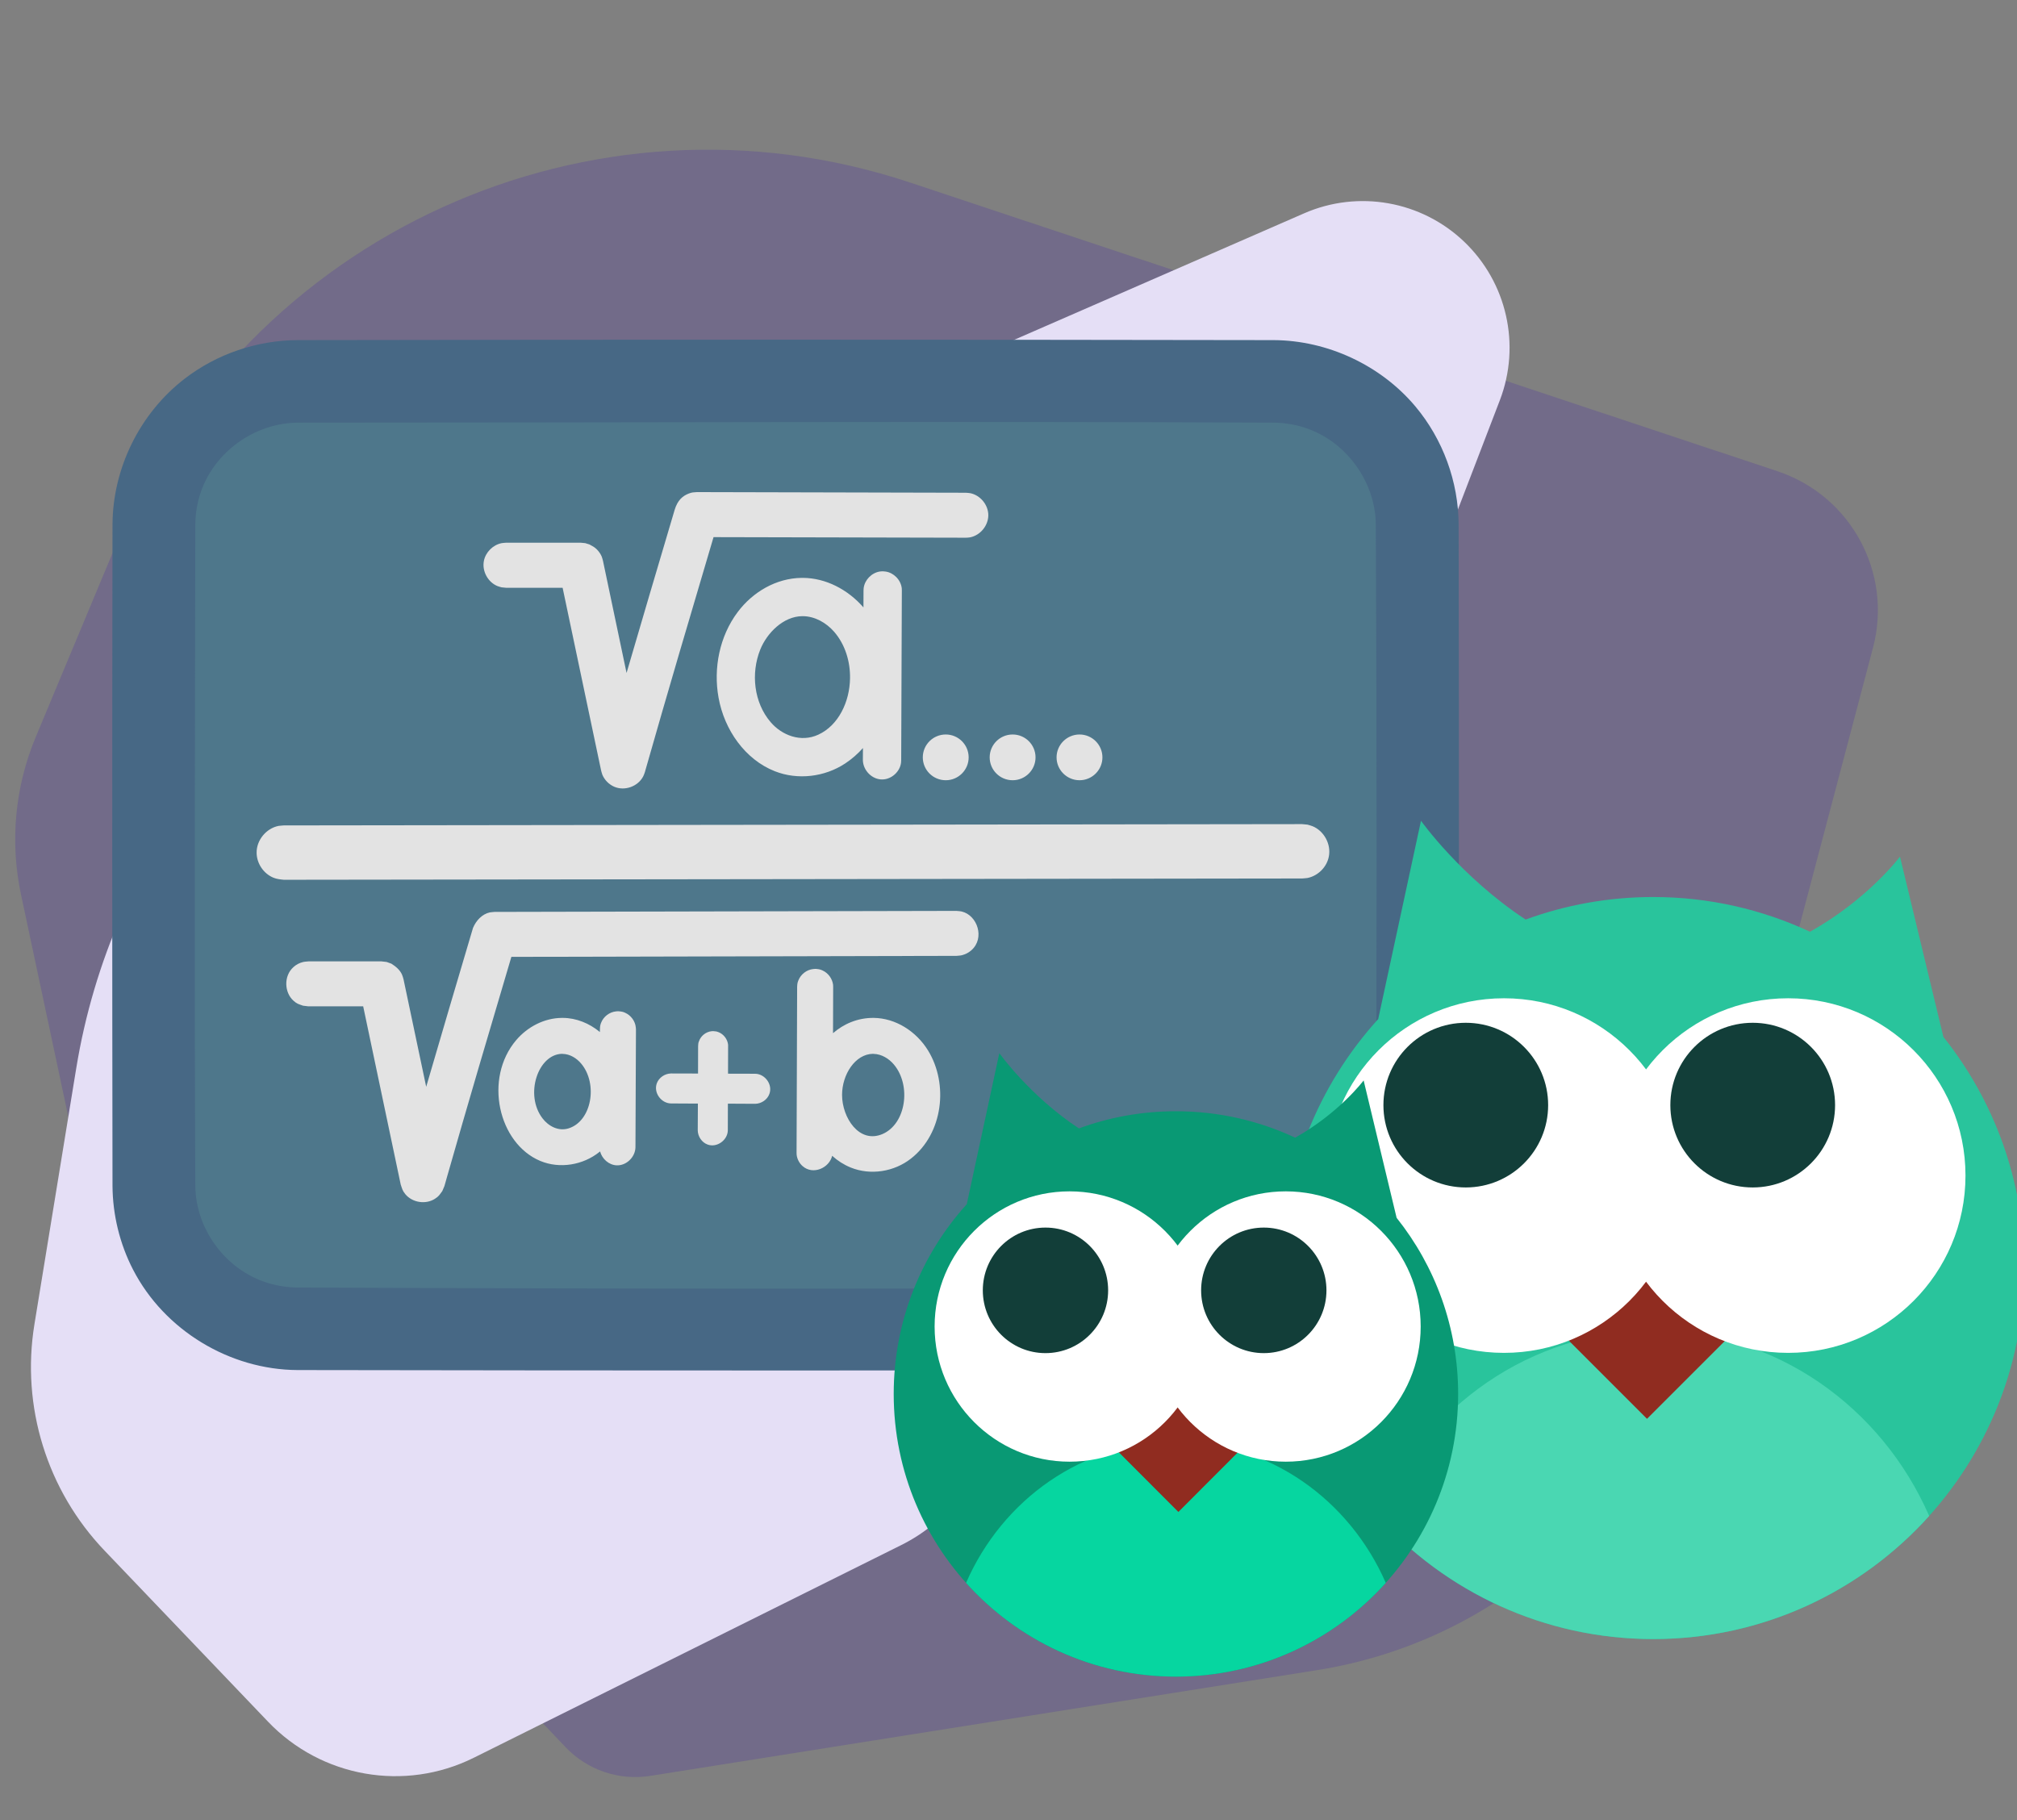 <?xml version="1.0" encoding="UTF-8" standalone="no"?>
<!DOCTYPE svg PUBLIC "-//W3C//DTD SVG 1.1//EN" "http://www.w3.org/Graphics/SVG/1.1/DTD/svg11.dtd">
<svg width="100%" height="100%" viewBox="0 0 328 296" version="1.1" xmlns="http://www.w3.org/2000/svg" xmlns:xlink="http://www.w3.org/1999/xlink" xml:space="preserve" xmlns:serif="http://www.serif.com/" style="fill-rule:evenodd;clip-rule:evenodd;stroke-linejoin:round;stroke-miterlimit:2;">
    <rect x="0" y="0" width="328" height="296" fill="#808080" stroke="none"/>
    <g transform="matrix(1,0,0,1,-1128,-3423)">
        <g transform="matrix(1,0,0,1.997,-1970,1366.71)">
            <g id="owls_board">
                <g transform="matrix(0.77,-5.89601e-17,2.41943e-16,0.342,2801.77,187.741)">
                    <path d="M780.275,2616.08C784.448,2598.27 775.617,2579.87 760.099,2574.05C719.993,2559 643.16,2530.16 576.982,2505.33C509.746,2480.09 436.612,2517.57 409.337,2591.23C402.642,2609.31 396.586,2625.67 392.256,2637.36C387.866,2649.22 386.785,2662.3 389.156,2674.86C393.266,2696.64 399.818,2731.35 403.203,2749.29C404.631,2756.85 407.892,2763.83 412.625,2769.43C431.968,2792.35 484.711,2854.83 504.177,2877.89C508.775,2883.34 515.459,2885.89 522.051,2884.71C547.291,2880.2 612.86,2868.47 662.872,2859.53C701.161,2852.69 732.25,2821.03 742.141,2778.82C754.492,2726.11 770.897,2656.1 780.275,2616.08Z" style="fill:rgb(76,48,163);fill-opacity:0.26;"/>
                </g>
                <g id="image2">
                    <g transform="matrix(0.722,-0.223,0.396,0.321,1770.18,381.706)">
                        <path d="M734.251,2630.28C743.266,2622.54 747.273,2609.47 744.413,2597.11C741.554,2584.76 732.387,2575.55 721.165,2573.76C668.989,2565.4 596.735,2553.84 544.669,2545.5C503.452,2538.9 462.076,2556.3 434.778,2591.69C423.164,2606.75 411.321,2622.11 402.159,2633.99C391.678,2647.58 387.469,2665.92 390.792,2683.53C393.71,2698.99 397.32,2718.11 400.22,2733.48C403.292,2749.76 415.422,2761.89 430.141,2763.4C458.641,2766.33 503.775,2770.96 521.275,2772.76C526.061,2773.25 530.884,2772.53 535.394,2770.66C553.94,2762.97 603.749,2742.3 603.749,2742.3C603.749,2742.3 679.94,2676.9 734.251,2630.28Z" style="fill:rgb(229,223,246);"/>
                    </g>
                    <g transform="matrix(0.241,0,0,0.14,2824.15,866.204)">
                        <path d="M2092.6,1473.24C2092.6,1451.06 2082.35,1429.78 2064.09,1414.1C2045.84,1398.41 2021.08,1389.6 1995.27,1389.6L1337.5,1389.6C1311.68,1389.6 1286.92,1398.41 1268.67,1414.1C1250.41,1429.78 1240.16,1451.06 1240.16,1473.24C1240.16,1577.1 1240.16,1753.21 1240.16,1857.07C1240.16,1879.25 1250.41,1900.52 1268.67,1916.21C1286.92,1931.89 1311.68,1940.71 1337.5,1940.71C1501.55,1940.71 1831.21,1940.71 1995.27,1940.71C2021.08,1940.71 2045.84,1931.89 2064.09,1916.21C2082.35,1900.52 2092.6,1879.25 2092.6,1857.07L2092.6,1473.24Z" style="fill:rgb(78,119,139);"/>
                    </g>
                    <g transform="matrix(0.241,0,0,0.14,2824.15,866.204)">
                        <path d="M1995.66,1365.6C2032.13,1365.74 2068.09,1380.23 2091.43,1404.25C2109.97,1423.34 2120.4,1447.93 2120.54,1472.9C2120.8,1601.07 2120.8,1729.24 2120.54,1857.4C2120.4,1882.38 2109.9,1907.05 2091.43,1926.06C2068.06,1950.1 2031.88,1964.57 1995.66,1964.71C1776.14,1965.04 1556.62,1965.04 1337.1,1964.71C1291.38,1964.53 1247.26,1941.66 1226.09,1906.3C1217.07,1891.24 1212.31,1874.3 1212.22,1857.4C1211.98,1729.24 1211.98,1601.07 1212.22,1472.91C1212.4,1440.07 1230.66,1408.05 1261.12,1387.91C1282.71,1373.64 1309.71,1365.7 1337.1,1365.6C1556.62,1365.27 1776.14,1365.27 1995.66,1365.6ZM1337.52,1413.61C1308.48,1413.65 1280.45,1430.56 1271.35,1455.2C1269.21,1460.97 1268.13,1467.01 1268.1,1473.06C1267.86,1601.18 1267.41,1729.31 1268.1,1857.44C1268.32,1882.41 1288.04,1906.22 1316.71,1913.96C1323.28,1915.74 1330.15,1916.65 1337.06,1916.7C1556.6,1917.57 1776.16,1917.57 1995.7,1916.7C2017.8,1916.56 2039.39,1906.82 2052.04,1891.36C2060.11,1881.49 2064.55,1869.57 2064.66,1857.44C2065.35,1729.25 2065.35,1601.06 2064.66,1472.87C2064.44,1448.07 2044.62,1424.05 2016.05,1416.35C2009.48,1414.57 2002.6,1413.65 1995.7,1413.61C1776.31,1412.74 1556.91,1413.61 1337.52,1413.61Z" style="fill:rgb(71,104,133);fill-rule:nonzero;"/>
                    </g>
                    <g id="owl2" transform="matrix(-0.807,2.49133e-33,0,0.404,4468.17,361.67)">
                        <g transform="matrix(-1.446,8.90856e-33,0,1.446,5211.53,276.919)">
                            <path d="M2621.99,1094.06L2627.95,1066.42C2627.95,1066.42 2633.49,1074.23 2642.53,1080.19C2648.08,1078.16 2654.06,1077.05 2660.31,1077.05C2668.12,1077.05 2675.52,1078.79 2682.16,1081.89C2690.25,1077.37 2694.7,1071.42 2694.7,1071.42L2700.75,1096.55C2707.8,1105.39 2712.02,1116.59 2712.02,1128.77C2712.02,1157.31 2688.85,1180.49 2660.31,1180.49C2631.76,1180.49 2608.59,1157.31 2608.59,1128.77C2608.59,1115.41 2613.66,1103.24 2621.99,1094.06Z" style="fill:rgb(41,196,156);"/>
                        </g>
                        <g transform="matrix(-1.446,8.90856e-33,0,1.446,5211.53,276.919)">
                            <path d="M2621.85,1163.33C2628.51,1148.1 2643.23,1137.51 2660.31,1137.51C2677.38,1137.51 2692.11,1148.1 2698.77,1163.33C2689.3,1173.86 2675.57,1180.49 2660.31,1180.49C2645.04,1180.49 2631.32,1173.86 2621.85,1163.33Z" style="fill:rgb(74,215,178);"/>
                        </g>
                        <g transform="matrix(0.216,0.216,-0.216,0.216,1412.02,1606.51)">
                            <rect x="564.142" y="777.347" width="100.095" height="100.095" style="fill:rgb(144,44,32);"/>
                        </g>
                        <g transform="matrix(0.351,0,0,0.351,948.853,1675.25)">
                            <circle cx="1107.35" cy="613.196" r="101.822" style="fill:white;"/>
                        </g>
                        <g transform="matrix(0.351,0,0,0.351,1006.11,1675.25)">
                            <circle cx="1107.35" cy="613.196" r="101.822" style="fill:white;"/>
                        </g>
                        <g transform="matrix(0.163,0,0,0.163,1221.99,1776.33)">
                            <circle cx="1107.35" cy="613.196" r="101.822" style="fill:rgb(18,62,57);"/>
                        </g>
                        <g transform="matrix(0.163,0,0,0.163,1164.17,1776.33)">
                            <circle cx="1107.35" cy="613.196" r="101.822" style="fill:rgb(18,62,57);"/>
                        </g>
                    </g>
                    <g id="owl1" transform="matrix(-0.614,1.89616e-33,0,0.308,4128.33,555.449)">
                        <g transform="matrix(-1.899,1.17048e-32,0,1.899,6294.22,-265.992)">
                            <path d="M2565.67,1118.55L2570.21,1097.52C2570.21,1097.52 2574.43,1103.46 2581.31,1108C2585.53,1106.45 2590.09,1105.61 2594.84,1105.61C2600.78,1105.61 2606.42,1106.93 2611.47,1109.29C2617.63,1105.85 2621.02,1101.32 2621.02,1101.32L2625.62,1120.45C2630.99,1127.17 2634.2,1135.7 2634.2,1144.97C2634.2,1166.69 2616.56,1184.33 2594.84,1184.33C2573.11,1184.33 2555.48,1166.69 2555.48,1144.97C2555.48,1134.81 2559.34,1125.54 2565.67,1118.55Z" style="fill:rgb(9,153,116);"/>
                        </g>
                        <g transform="matrix(-1.899,1.17048e-32,0,1.899,6294.22,-265.992)">
                            <path d="M2565.57,1171.28C2570.63,1159.69 2581.84,1151.62 2594.84,1151.62C2607.84,1151.62 2619.04,1159.69 2624.11,1171.28C2616.9,1179.29 2606.45,1184.33 2594.84,1184.33C2583.22,1184.33 2572.77,1179.29 2565.57,1171.28Z" style="fill:rgb(6,214,160);"/>
                        </g>
                        <g transform="matrix(0.216,0.216,-0.216,0.216,1412.02,1606.51)">
                            <rect x="564.142" y="777.347" width="100.095" height="100.095" style="fill:rgb(144,44,32);"/>
                        </g>
                        <g transform="matrix(0.351,0,0,0.351,948.853,1675.25)">
                            <circle cx="1107.35" cy="613.196" r="101.822" style="fill:white;"/>
                        </g>
                        <g transform="matrix(0.351,0,0,0.351,1006.11,1675.25)">
                            <circle cx="1107.35" cy="613.196" r="101.822" style="fill:white;"/>
                        </g>
                        <g transform="matrix(0.163,0,0,0.163,1220.67,1780.97)">
                            <circle cx="1107.35" cy="613.196" r="101.822" style="fill:rgb(18,62,57);"/>
                        </g>
                        <g transform="matrix(0.163,0,0,0.163,1162.85,1780.97)">
                            <circle cx="1107.35" cy="613.196" r="101.822" style="fill:rgb(18,62,57);"/>
                        </g>
                    </g>
                    <g transform="matrix(1.167,0,0,0.584,261.08,473.612)">
                        <path d="M2485.49,1086.57C2486.1,1086.96 2486.66,1087.42 2486.96,1088.07C2487.06,1088.28 2487.11,1088.52 2487.18,1088.74L2490.34,1103.74C2492.47,1096.44 2494.62,1089.13 2496.79,1081.83L2496.86,1081.59C2497.3,1080.54 2498.13,1079.66 2499.2,1079.42C2499.42,1079.38 2499.64,1079.38 2499.86,1079.35L2564.23,1079.21C2564.48,1079.24 2564.73,1079.24 2564.98,1079.3C2567.15,1079.83 2568.22,1083 2566.32,1084.69C2565.94,1085.03 2565.48,1085.27 2564.99,1085.39C2564.75,1085.45 2564.49,1085.45 2564.24,1085.48L2502.21,1085.62C2499.18,1095.84 2496.16,1106.06 2493.24,1116.31L2493.06,1116.95L2492.88,1117.58L2492.59,1118.27C2492.19,1118.81 2492.12,1119 2491.55,1119.36C2490.29,1120.17 2488.43,1119.91 2487.44,1118.72C2487.01,1118.19 2487.01,1118 2486.79,1117.37L2481.56,1092.52L2473.93,1092.52L2473.18,1092.43C2472.55,1092.2 2472.35,1092.19 2471.85,1091.74C2470.56,1090.59 2470.46,1088.27 2471.85,1087.04C2472.22,1086.7 2472.68,1086.46 2473.18,1086.34C2473.42,1086.28 2473.68,1086.28 2473.93,1086.25L2484.11,1086.25L2484.82,1086.33C2485.04,1086.41 2485.26,1086.49 2485.49,1086.57ZM2546.91,1113.36C2546.52,1115.04 2544.25,1116.1 2542.78,1114.79C2542.33,1114.39 2542.03,1113.82 2541.96,1113.21C2541.95,1113.08 2541.95,1113.05 2541.95,1112.91L2542.03,1089.8C2542.05,1089.3 2542.1,1089.17 2542.2,1088.91C2542.53,1088.06 2543.34,1087.42 2544.25,1087.32C2544.54,1087.28 2544.61,1087.3 2544.7,1087.3C2545.2,1087.35 2545.33,1087.41 2545.58,1087.52C2546.36,1087.88 2546.93,1088.65 2547.04,1089.52C2547.05,1089.65 2547.05,1089.68 2547.05,1089.82L2547.03,1096.26C2547.77,1095.62 2548.61,1095.09 2549.54,1094.72C2550.54,1094.32 2551.61,1094.12 2552.69,1094.13C2555.74,1094.16 2558.62,1095.99 2560.27,1098.67C2563.15,1103.36 2562.37,1110.25 2557.89,1113.75C2555.56,1115.58 2552.27,1116.13 2549.48,1114.99C2548.53,1114.6 2547.67,1114.05 2546.91,1113.36ZM2514.54,1096.1L2514.55,1095.71C2514.56,1095.24 2514.61,1095.1 2514.7,1094.84C2515.03,1093.96 2515.87,1093.31 2516.81,1093.22C2517.06,1093.19 2517.11,1093.21 2517.19,1093.21C2517.66,1093.25 2517.8,1093.3 2518.05,1093.41C2518.87,1093.77 2519.47,1094.58 2519.55,1095.47C2519.56,1095.59 2519.56,1095.61 2519.57,1095.73L2519.5,1112.19C2519.46,1113.58 2518.2,1114.76 2516.86,1114.69C2515.78,1114.63 2514.85,1113.79 2514.57,1112.75C2514.53,1112.78 2514.5,1112.81 2514.46,1112.84C2512.2,1114.65 2508.96,1115.21 2506.24,1114.08C2500.4,1111.64 2498.32,1102.59 2502.89,1097.22C2504.47,1095.37 2506.79,1094.15 2509.25,1094.13C2509.31,1094.12 2509.31,1094.12 2509.37,1094.13C2511.26,1094.14 2513.07,1094.88 2514.54,1096.1ZM2528.22,1101.89L2528.23,1098.06C2528.24,1097.7 2528.27,1097.59 2528.35,1097.39C2528.6,1096.65 2529.3,1096.08 2530.09,1095.99C2530.28,1095.97 2530.32,1095.98 2530.38,1095.98C2530.74,1096 2530.85,1096.03 2531.05,1096.11C2531.78,1096.38 2532.33,1097.1 2532.41,1097.88C2532.41,1097.97 2532.41,1097.99 2532.41,1098.08L2532.4,1101.91L2536.21,1101.92C2537.57,1101.96 2538.65,1103.44 2538.16,1104.74C2537.87,1105.54 2537.05,1106.09 2536.2,1106.11L2532.38,1106.09L2532.37,1109.84C2532.33,1111.19 2530.84,1112.27 2529.55,1111.79C2528.75,1111.5 2528.2,1110.68 2528.18,1109.82L2528.2,1106.08L2524.43,1106.06C2523.09,1106.03 2521.99,1104.57 2522.48,1103.24C2522.78,1102.45 2523.59,1101.9 2524.45,1101.88L2528.22,1101.89ZM2552.6,1099.14C2550.11,1099.17 2548.29,1102.04 2548.29,1104.87C2548.29,1108.03 2550.67,1111.73 2553.94,1110.32C2557.22,1108.89 2557.96,1103.54 2555.51,1100.63C2554.81,1099.8 2553.8,1099.18 2552.7,1099.15C2552.67,1099.15 2552.63,1099.14 2552.6,1099.14ZM2509.29,1099.14C2505.92,1099.18 2504.02,1104.84 2506.55,1108.14C2507.37,1109.22 2508.77,1109.99 2510.2,1109.53C2513.41,1108.51 2514.29,1103.33 2511.95,1100.52C2511.31,1099.75 2510.38,1099.17 2509.36,1099.15C2509.33,1099.14 2509.31,1099.14 2509.29,1099.14ZM2613.14,1067.18C2613.38,1067.26 2613.62,1067.3 2613.85,1067.4C2615.46,1068.06 2616.46,1069.92 2616.12,1071.63C2615.84,1073.1 2614.62,1074.32 2613.15,1074.62C2612.91,1074.66 2612.66,1074.66 2612.41,1074.69L2470.5,1074.87C2470.01,1074.82 2469.51,1074.77 2469.05,1074.58C2467.67,1074.01 2466.71,1072.58 2466.71,1071.08C2466.7,1069.34 2468.04,1067.71 2469.75,1067.36C2469.99,1067.32 2470.24,1067.32 2470.49,1067.29L2612.4,1067.11C2612.65,1067.14 2612.9,1067.16 2613.14,1067.18ZM2513.09,1028.11C2513.45,1028.3 2513.81,1028.49 2514.1,1028.78C2514.39,1029.07 2514.63,1029.41 2514.79,1029.78C2514.87,1029.97 2514.91,1030.17 2514.97,1030.37L2518.26,1046.03C2520.41,1038.67 2522.57,1031.34 2524.75,1024L2524.96,1023.29C2525.37,1021.93 2526.08,1021.34 2526.93,1021.01C2527.41,1020.83 2527.55,1020.85 2528.05,1020.81L2565.53,1020.9C2565.74,1020.92 2565.95,1020.92 2566.15,1020.96C2567.55,1021.24 2568.67,1022.58 2568.67,1024.04C2568.66,1025.48 2567.57,1026.83 2566.13,1027.12C2565.93,1027.16 2565.72,1027.16 2565.52,1027.17L2530.38,1027.09C2527.18,1037.9 2523.98,1048.71 2520.9,1059.55L2520.81,1059.87C2520.74,1060.06 2520.68,1060.25 2520.59,1060.43C2519.88,1061.85 2518,1062.54 2516.53,1061.89C2515.8,1061.57 2515.2,1060.96 2514.89,1060.23C2514.82,1060.05 2514.78,1059.85 2514.72,1059.66L2509.35,1034.15L2501.46,1034.15L2500.85,1034.09C2500.65,1034.03 2500.45,1033.99 2500.26,1033.91C2498.93,1033.36 2498.1,1031.82 2498.38,1030.4C2498.62,1029.19 2499.64,1028.17 2500.85,1027.93C2501.05,1027.89 2501.26,1027.89 2501.46,1027.87L2511.9,1027.87L2512.51,1027.93C2512.7,1027.99 2512.89,1028.05 2513.09,1028.11ZM2562.74,1054.61C2564.5,1054.61 2565.93,1056.04 2565.93,1057.8C2565.93,1059.56 2564.5,1060.99 2562.74,1060.99C2560.97,1060.99 2559.54,1059.56 2559.54,1057.8C2559.54,1056.04 2560.97,1054.61 2562.74,1054.61ZM2572.06,1054.61C2573.82,1054.61 2575.25,1056.04 2575.25,1057.8C2575.25,1059.56 2573.82,1060.99 2572.06,1060.99C2570.29,1060.99 2568.86,1059.56 2568.86,1057.8C2568.86,1056.04 2570.29,1054.61 2572.06,1054.61ZM2581.38,1054.61C2583.14,1054.61 2584.57,1056.04 2584.57,1057.8C2584.57,1059.56 2583.14,1060.99 2581.38,1060.99C2579.62,1060.99 2578.18,1059.56 2578.18,1057.8C2578.18,1056.04 2579.62,1054.61 2581.38,1054.61ZM2551.27,1036.89L2551.28,1034.52C2551.28,1034.38 2551.28,1034.34 2551.3,1034.2C2551.44,1033.06 2552.4,1032.06 2553.57,1031.88C2553.87,1031.84 2553.94,1031.86 2554.04,1031.86C2554.18,1031.87 2554.22,1031.87 2554.36,1031.89C2555.5,1032.06 2556.47,1033.04 2556.61,1034.22C2556.62,1034.36 2556.62,1034.4 2556.62,1034.54L2556.53,1058.22C2556.53,1058.36 2556.53,1058.4 2556.51,1058.54C2556.36,1059.79 2555.2,1060.85 2553.93,1060.88C2552.51,1060.92 2551.23,1059.66 2551.19,1058.2L2551.2,1056.5C2550.48,1057.31 2549.66,1058.03 2548.74,1058.64C2545.88,1060.54 2542.11,1061 2538.91,1059.73C2534.79,1058.1 2531.89,1053.99 2531.08,1049.48C2530.33,1045.35 2531.23,1040.9 2533.73,1037.56C2535.83,1034.74 2539.11,1032.81 2542.66,1032.77C2542.72,1032.77 2542.77,1032.77 2542.83,1032.77C2546.03,1032.79 2549.09,1034.39 2551.27,1036.89ZM2542.76,1038.11C2540.1,1038.13 2537.82,1040.46 2536.89,1042.77C2535.56,1046.09 2536,1050.15 2538.33,1052.88C2539.89,1054.72 2542.54,1055.76 2544.97,1054.64C2547.81,1053.34 2549.35,1050.03 2549.4,1046.79C2549.44,1044.46 2548.74,1042.08 2547.18,1040.28C2546.08,1039.03 2544.52,1038.12 2542.8,1038.11C2542.79,1038.11 2542.78,1038.11 2542.76,1038.11Z" style="fill:rgb(227,227,227);fill-rule:nonzero;"/>
                    </g>
                </g>
            </g>
        </g>
    </g>
</svg>
